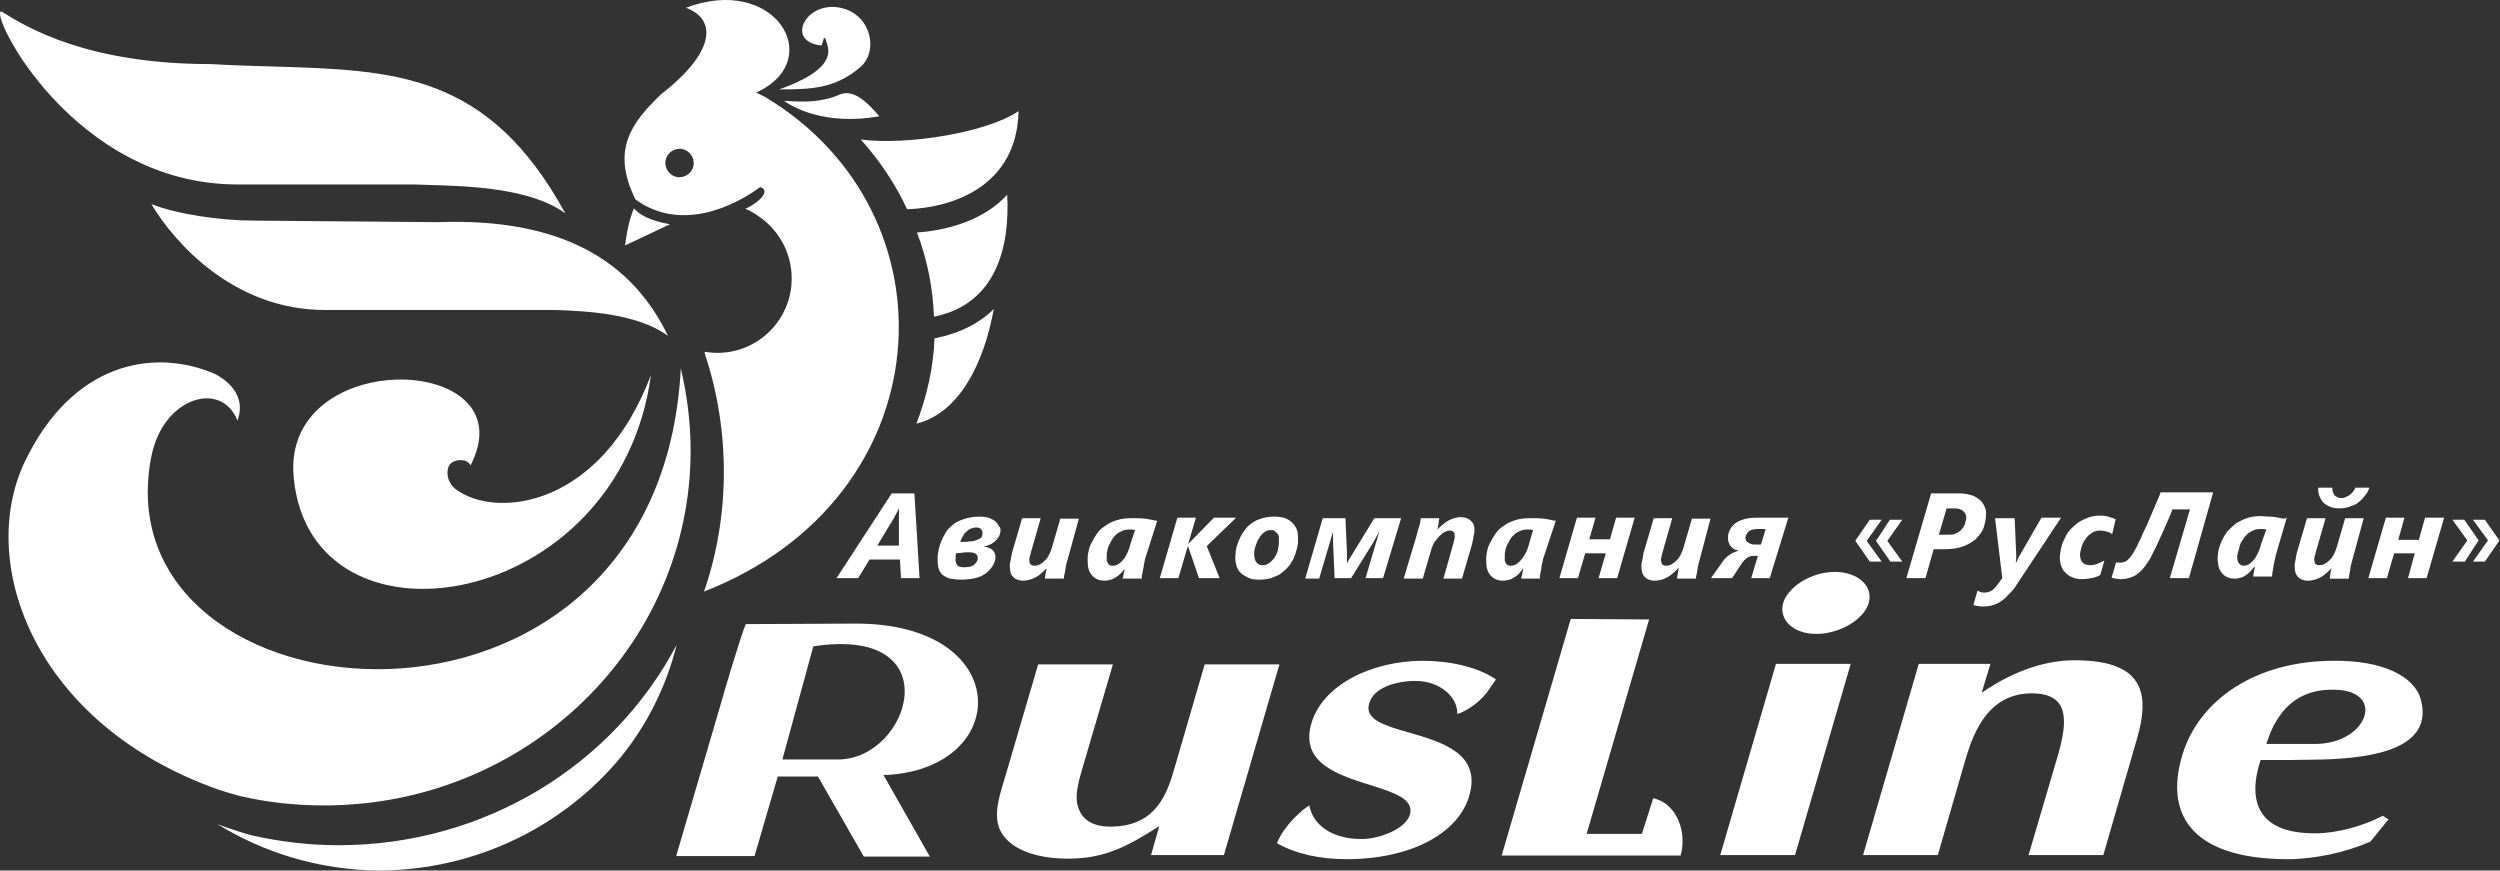 <svg width="224" height="78" viewBox="0 0 224 78" fill="none" xmlns="http://www.w3.org/2000/svg">
<rect x="0" y="0" width="224" height="78" fill="#333333" stroke="none"/>
<path fill-rule="evenodd" clip-rule="evenodd" d="M68.116 16.758C65.806 18.471 61.002 20.832 56.936 17.869C54.765 13.472 56.52 11.065 59.2 8.472C64.004 4.769 64.328 1.76 61.464 0.696C69.409 -2.313 73.983 5.232 67.977 8.195L67.746 8.287L68.578 8.704C85.994 19.166 84.562 44.625 63.08 53.004C65.436 46.199 65.436 38.607 63.173 31.756L63.127 31.525C63.496 31.571 63.912 31.617 64.282 31.617C67.931 31.617 70.934 28.655 70.934 24.952C70.934 22.591 69.733 20.554 67.931 19.351C67.746 19.212 67.608 19.119 67.423 19.027C67.192 18.888 67.007 18.795 66.776 18.703C67.377 18.517 69.317 17.175 68.116 16.758ZM60.032 20.091L56.012 21.989C56.151 20.924 56.289 19.952 56.798 18.656C57.537 19.536 58.969 19.906 60.032 20.091ZM62.157 14.536C62.11 13.842 61.51 13.287 60.817 13.333C60.124 13.379 59.569 13.981 59.616 14.675C59.662 15.37 60.262 15.925 60.955 15.879C61.648 15.833 62.203 15.231 62.157 14.536ZM73.568 4.074C70.196 3.704 72.367 -0.231 75.647 0.788C78.095 1.528 78.696 4.63 77.079 6.019C74.815 7.963 72.644 8.009 69.826 8.009C72.921 6.898 74.538 5.648 74.169 4.167C73.894 3.066 73.821 3.359 73.736 3.698C73.693 3.872 73.646 4.059 73.568 4.074ZM37.119 16.527H21.273C6.536 16.527 -1.04 1.067 0.115 1.02C0.202 1.072 0.296 1.13 0.399 1.193C2.479 2.462 7.85 5.742 18.871 5.742C20.797 5.852 22.649 5.906 24.431 5.959C35.428 6.285 43.777 6.532 50.654 19.12C47.563 16.826 41.819 16.666 38.458 16.572C37.952 16.558 37.5 16.546 37.119 16.527ZM154.137 76.611L159.126 59.484H165.824L160.835 76.611H154.137ZM159.773 54.022C160.235 52.541 162.314 51.244 164.392 51.244C166.471 51.244 167.857 52.494 167.441 54.022C166.979 55.549 164.808 56.799 162.729 56.799C160.65 56.799 159.357 55.503 159.773 54.022ZM148.13 71.519C150.255 71.982 151.179 74.575 150.579 76.658H134.549L140.739 55.457L147.761 55.503L142.217 74.528L142.171 74.713H147.114L148.13 71.519ZM114.637 59.531L109.648 76.658V76.612H103.134L103.873 74.019C101.101 75.778 99.069 76.936 95.696 76.936C93.202 76.936 90.846 76.288 89.829 74.76C88.897 73.419 89.459 71.578 89.954 69.959L89.954 69.958C90.023 69.733 90.091 69.513 90.153 69.298L93.017 59.531H99.715L96.851 69.298C96.62 70.085 96.297 71.474 96.574 72.214C96.851 73.325 97.775 74.066 99.484 74.066C103.688 74.066 104.612 70.964 105.259 68.742L107.938 59.531H114.637ZM117.316 72.167C116.808 72.445 115.792 73.371 115.191 74.204C114.868 74.62 114.637 75.037 114.406 75.546C116.115 76.518 118.286 76.981 120.642 76.981C126.509 76.981 130.667 74.62 131.637 71.334C132.764 67.517 129.217 66.494 126.244 65.636C124.097 65.017 122.249 64.484 122.675 63.048C123.045 61.613 125.077 61.011 126.833 61.011C129.004 61.011 130.621 62.446 130.575 63.974C131.36 63.742 132.469 63.002 133.208 62.076L134.039 60.872C132.422 59.761 129.882 59.206 127.479 59.206C123.091 59.206 118.563 61.243 117.501 64.807C116.463 68.354 119.872 69.427 122.763 70.337C124.89 71.007 126.736 71.588 126.324 73C125.955 74.25 123.645 75.176 121.982 75.176C119.349 75.176 117.639 73.926 117.316 72.167ZM171.92 59.484L166.931 76.611H173.629L175.985 68.464C176.632 66.242 177.833 62.123 182.037 62.123C185.409 62.123 185.317 64.53 184.347 67.816L181.76 76.611H188.458L191.461 66.242C192.708 61.984 191.969 59.16 185.871 59.16C182.868 59.16 179.958 60.41 177.556 62.076L178.341 59.484H171.92ZM66.822 55.92L76.615 55.874C90.89 55.828 90.705 68.835 79.433 69.437H79.341H79.248H79.156L83.314 76.751H77.401L73.289 69.576H69.686L67.607 76.704H60.585L64.604 63.002C64.697 62.586 66.452 56.707 66.822 55.92ZM75.091 68.048C81.558 68.048 85.254 56.013 72.873 57.911L70.102 68.048H75.091ZM202.551 68.094H205.368C205.638 68.085 205.981 68.082 206.38 68.079H206.38C210.022 68.049 218.292 67.981 216.918 62.725C216.363 60.595 213.499 59.16 209.11 59.206C202.089 59.206 197.007 62.725 195.529 67.678C193.819 73.418 196.915 76.982 204.999 76.982C207.355 76.982 210.173 76.38 212.39 75.408L214.007 73.418L213.499 73.094C211.744 74.019 209.388 74.667 207.401 74.667C202.273 74.667 201.349 71.751 202.551 68.094ZM203.428 65.641C204.676 62.725 206.708 61.845 208.787 61.799C213.915 61.614 212.298 66.659 207.401 66.659H203.059L203.428 65.641ZM26.31 42.728C25.247 30.924 47.375 31.618 42.155 41.709C41.924 41.107 40.908 41.107 40.446 41.478C39.891 41.894 39.891 43.376 41.185 44.07C44.834 46.385 53.889 45.32 58.324 33.608C55.46 54.856 27.788 59.207 26.31 42.728ZM2.193 41.431C6.489 32.404 13.834 31.154 19.285 33.515C21.272 34.58 21.872 36.154 21.272 37.681C19.886 34.071 14.62 35.506 13.557 40.922C8.799 65.224 59.061 69.992 61.001 33.006C61.555 35.367 61.879 37.82 61.879 40.366C61.879 57.91 47.188 72.167 29.033 72.167C26.446 72.167 23.951 71.89 21.549 71.334C20.856 71.149 20.209 70.964 19.516 70.732C3.024 64.854 -2.057 50.457 2.193 41.431ZM60.633 57.771C59.709 61.474 58 64.9 55.644 67.816C50.562 73.973 42.755 77.954 33.977 78C28.619 77.954 23.675 76.426 19.471 73.834C19.666 73.918 19.861 73.985 20.067 74.055L20.067 74.055L20.067 74.055C20.202 74.101 20.341 74.149 20.488 74.204C21.181 74.436 21.874 74.667 22.567 74.852C25.061 75.408 27.648 75.732 30.328 75.732C43.54 75.732 54.997 68.464 60.633 57.771ZM49.823 27.776H29.127C20.95 27.776 15.637 21.758 13.559 18.286C15.915 19.212 19.841 19.767 22.705 19.767L39.198 19.906C50.423 19.49 56.66 23.471 59.848 30.09C57.105 28.063 52.393 27.877 50.014 27.783L49.823 27.776ZM91.263 9.954C91.124 16.666 85.396 18.61 81.284 18.749C80.222 16.481 78.79 14.351 77.127 12.5C81.238 13.055 88.537 11.852 91.263 9.954ZM83.685 28.377C89.413 27.22 90.476 21.897 90.245 17.453C88.12 19.767 84.84 20.647 82.16 20.832C83.084 23.239 83.592 25.831 83.685 28.377ZM89.045 27.683C88.167 32.497 85.996 36.987 82.115 37.959C83.039 35.506 83.64 32.96 83.732 30.321C86.042 29.858 87.797 28.933 89.045 27.683ZM78.676 10.29C78.715 10.333 78.752 10.376 78.789 10.417C73.846 11.296 70.935 9.537 70.243 9.028C72.09 9.167 73.661 9.167 75.232 8.473C76.553 7.899 77.875 9.387 78.676 10.29Z" fill="white"/>
<path fill-rule="evenodd" clip-rule="evenodd" d="M212.299 43.698C212.207 43.976 212.068 44.207 211.883 44.439C211.699 44.67 211.514 44.855 211.283 45.04C211.052 45.226 210.775 45.318 210.498 45.411C210.22 45.503 209.897 45.55 209.574 45.55C209.296 45.55 209.019 45.503 208.788 45.411C208.557 45.318 208.326 45.179 208.188 45.04C208.003 44.855 207.911 44.67 207.818 44.439C207.726 44.207 207.68 43.976 207.726 43.698H208.973V43.698C208.973 43.837 208.973 43.929 209.019 44.068C209.035 44.099 209.05 44.135 209.065 44.171C209.096 44.243 209.127 44.315 209.158 44.346C209.204 44.439 209.296 44.485 209.389 44.531C209.481 44.578 209.62 44.624 209.758 44.624C209.897 44.624 210.036 44.624 210.174 44.531C210.313 44.485 210.405 44.439 210.544 44.346C210.575 44.315 210.61 44.284 210.646 44.254C210.718 44.192 210.79 44.13 210.821 44.068C210.877 44.012 210.916 43.939 210.958 43.859L210.959 43.859C210.986 43.807 211.016 43.753 211.052 43.698H212.299ZM194.417 51.799H196.127L198.298 44.115H193.586C193.515 44.363 193.417 44.584 193.313 44.819C193.281 44.891 193.249 44.965 193.216 45.041L192.801 46.013L192.385 46.985C192.315 47.124 192.246 47.275 192.177 47.425L192.177 47.425C192.108 47.575 192.038 47.726 191.969 47.865C191.877 48.142 191.738 48.42 191.599 48.652C191.536 48.841 191.452 48.988 191.375 49.121L191.375 49.121C191.339 49.182 191.305 49.241 191.276 49.3C191.091 49.67 190.86 49.948 190.675 50.133C190.491 50.318 190.26 50.411 190.029 50.411H189.798C189.705 50.411 189.659 50.411 189.613 50.364L189.197 51.753C189.336 51.799 189.474 51.846 189.613 51.846C189.752 51.892 189.936 51.892 190.075 51.892C190.352 51.892 190.629 51.846 190.86 51.753C191.137 51.66 191.368 51.568 191.553 51.383C191.784 51.244 191.969 51.013 192.154 50.781C192.339 50.55 192.523 50.272 192.708 49.948C192.753 49.858 192.797 49.764 192.843 49.667L192.844 49.666C192.941 49.461 193.045 49.242 193.17 49.022C193.262 48.837 193.343 48.652 193.424 48.467C193.505 48.281 193.586 48.096 193.678 47.911C193.795 47.676 193.894 47.442 193.997 47.196C194.057 47.053 194.119 46.907 194.186 46.754C194.371 46.384 194.51 46.013 194.648 45.643L194.648 45.643L194.648 45.643H196.219L194.417 51.799ZM80.637 50.132L80.729 51.799H82.392L81.93 44.207H79.898L74.955 51.799H76.895L77.911 50.132H80.637ZM80.544 46.059V46.244V48.883H78.604L80.175 46.29C80.175 46.244 80.221 46.151 80.267 46.105C80.29 46.082 80.302 46.047 80.313 46.013C80.325 45.978 80.337 45.943 80.36 45.92C80.377 45.885 80.395 45.856 80.41 45.832C80.434 45.792 80.452 45.764 80.452 45.735C80.452 45.712 80.463 45.689 80.475 45.665C80.487 45.642 80.498 45.619 80.498 45.596H80.544V45.689V45.874V46.059ZM89.553 47.957C89.599 47.818 89.645 47.679 89.645 47.54V47.54C89.645 47.401 89.645 47.262 89.507 47.17C89.46 47.031 89.368 46.892 89.229 46.753C89.091 46.614 88.906 46.522 88.675 46.429C88.444 46.337 88.121 46.29 87.751 46.29C87.197 46.29 86.735 46.383 86.319 46.522C85.903 46.661 85.534 46.846 85.256 47.124C85.025 47.309 84.841 47.54 84.702 47.772C84.564 48.003 84.425 48.281 84.332 48.512C84.24 48.744 84.148 49.021 84.102 49.253C84.055 49.484 84.009 49.716 84.009 49.947V49.947C84.009 50.318 84.009 50.642 84.102 50.919C84.148 51.151 84.286 51.382 84.471 51.521C84.656 51.66 84.887 51.799 85.164 51.845C85.441 51.891 85.765 51.938 86.134 51.938C86.504 51.938 86.873 51.891 87.15 51.845C87.474 51.799 87.705 51.706 87.936 51.614C87.984 51.585 88.03 51.558 88.075 51.532C88.242 51.434 88.381 51.353 88.49 51.243C88.629 51.105 88.767 50.966 88.86 50.827L88.86 50.827C88.952 50.688 89.045 50.549 89.091 50.41C89.137 50.271 89.183 50.132 89.183 50.04C89.229 49.762 89.137 49.484 88.952 49.299C88.767 49.114 88.49 49.021 88.121 48.975C88.398 48.929 88.629 48.836 88.814 48.744C88.869 48.702 88.924 48.665 88.977 48.629L88.977 48.629L88.977 48.629C89.1 48.545 89.211 48.471 89.276 48.373C89.414 48.234 89.507 48.096 89.553 47.957L89.553 47.957ZM87.89 47.401C87.982 47.494 88.028 47.633 88.028 47.772C88.028 47.957 87.982 48.096 87.936 48.142C87.844 48.234 87.705 48.327 87.52 48.373C87.335 48.466 87.104 48.512 86.873 48.512C86.596 48.559 86.365 48.559 86.042 48.559C86.088 48.373 86.18 48.188 86.273 48.049C86.365 47.864 86.458 47.725 86.596 47.633C86.735 47.494 86.873 47.401 87.012 47.355C87.15 47.309 87.289 47.262 87.474 47.262C87.659 47.262 87.797 47.309 87.89 47.401ZM87.428 49.623C87.566 49.716 87.612 49.855 87.612 50.04C87.612 50.132 87.566 50.225 87.52 50.318C87.474 50.41 87.382 50.503 87.289 50.595L87.289 50.595C87.197 50.688 87.058 50.734 86.919 50.781C86.855 50.781 86.781 50.79 86.701 50.801C86.609 50.813 86.51 50.827 86.411 50.827C86.088 50.827 85.903 50.781 85.765 50.642C85.672 50.503 85.58 50.271 85.626 49.993V49.808C85.626 49.716 85.626 49.669 85.672 49.577C85.737 49.577 85.811 49.567 85.89 49.556C85.982 49.544 86.081 49.531 86.18 49.531C86.365 49.484 86.596 49.484 86.781 49.484H86.781C87.104 49.484 87.289 49.531 87.428 49.623ZM95.558 50.503C95.605 50.318 95.651 50.132 95.697 49.993L96.667 46.475H95.004L94.265 49.021C94.219 49.207 94.126 49.438 94.034 49.623C93.941 49.855 93.803 50.04 93.664 50.179L93.664 50.179C93.526 50.318 93.387 50.456 93.202 50.549C93.064 50.642 92.879 50.688 92.694 50.688C92.509 50.688 92.417 50.642 92.325 50.549C92.232 50.456 92.232 50.318 92.232 50.179V50.04C92.232 49.986 92.248 49.947 92.261 49.916C92.27 49.893 92.278 49.874 92.278 49.855C92.278 49.831 92.29 49.797 92.302 49.762C92.313 49.727 92.325 49.693 92.325 49.669C92.325 49.646 92.336 49.612 92.348 49.577C92.359 49.542 92.371 49.508 92.371 49.484L93.249 46.429H91.585L90.662 49.577C90.662 49.623 90.662 49.716 90.615 49.808C90.615 49.855 90.604 49.901 90.592 49.947C90.581 49.993 90.569 50.04 90.569 50.086C90.569 50.132 90.558 50.179 90.546 50.225C90.534 50.271 90.523 50.318 90.523 50.364C90.477 50.456 90.477 50.549 90.477 50.595C90.477 51.058 90.523 51.428 90.754 51.66C90.939 51.891 91.262 52.03 91.724 52.03C91.909 52.03 92.094 51.984 92.278 51.938C92.463 51.891 92.648 51.799 92.833 51.706L92.833 51.706C92.96 51.642 93.066 51.556 93.18 51.464L93.18 51.464C93.231 51.422 93.284 51.379 93.341 51.336C93.385 51.291 93.435 51.247 93.486 51.2C93.589 51.107 93.698 51.008 93.79 50.891C93.776 50.912 93.757 50.952 93.757 51.012C93.757 51.058 93.757 51.151 93.71 51.243C93.71 51.29 93.699 51.336 93.687 51.382L93.687 51.382L93.687 51.382C93.676 51.428 93.664 51.475 93.664 51.521C93.664 51.598 93.65 51.66 93.638 51.716C93.627 51.762 93.618 51.803 93.618 51.845H95.327C95.327 51.753 95.327 51.614 95.374 51.475C95.397 51.405 95.408 51.324 95.42 51.243C95.431 51.162 95.443 51.081 95.466 51.012C95.466 50.858 95.498 50.737 95.535 50.594C95.543 50.565 95.55 50.535 95.558 50.503ZM93.803 50.873C93.803 50.873 93.797 50.879 93.79 50.891L93.803 50.873ZM102.575 50.202C102.588 50.117 102.6 50.047 102.626 49.993L103.689 46.661C103.55 46.661 103.366 46.614 103.181 46.568L103.181 46.568C103.088 46.545 102.996 46.533 102.904 46.522C102.811 46.51 102.719 46.499 102.626 46.475C102.534 46.475 102.43 46.464 102.326 46.452C102.222 46.441 102.118 46.429 102.026 46.429H101.425C100.871 46.429 100.455 46.475 100.039 46.614C99.624 46.753 99.3 46.892 99.023 47.124C98.7 47.309 98.469 47.54 98.284 47.818C98.099 48.096 97.96 48.327 97.822 48.605C97.683 48.836 97.591 49.114 97.545 49.346C97.537 49.385 97.529 49.423 97.521 49.461C97.484 49.64 97.452 49.794 97.452 49.947V49.947C97.452 50.271 97.452 50.549 97.499 50.827C97.545 51.058 97.637 51.29 97.776 51.475C97.914 51.66 98.099 51.799 98.284 51.891C98.469 51.984 98.7 52.03 98.977 52.03C99.162 52.03 99.346 51.984 99.531 51.938C99.716 51.891 99.855 51.799 99.993 51.706C100.178 51.614 100.27 51.521 100.409 51.382C100.548 51.243 100.686 51.105 100.779 50.966C100.779 51.012 100.767 51.047 100.755 51.081C100.744 51.116 100.732 51.151 100.732 51.197C100.732 51.216 100.724 51.243 100.715 51.275L100.715 51.275C100.702 51.32 100.686 51.374 100.686 51.428C100.686 51.448 100.678 51.475 100.669 51.507L100.669 51.507C100.656 51.551 100.64 51.606 100.64 51.66C100.594 51.706 100.594 51.799 100.594 51.845H102.303C102.303 51.706 102.303 51.567 102.349 51.428C102.372 51.336 102.384 51.255 102.395 51.174L102.395 51.174C102.407 51.093 102.419 51.012 102.442 50.919C102.463 50.833 102.475 50.746 102.486 50.664L102.486 50.664L102.486 50.664L102.486 50.664L102.486 50.663L102.486 50.663C102.498 50.571 102.509 50.484 102.534 50.41C102.553 50.333 102.565 50.263 102.575 50.202L102.575 50.202ZM101.564 47.471C101.61 47.482 101.656 47.494 101.702 47.494L101.287 48.744C101.241 48.975 101.148 49.207 101.056 49.438C100.963 49.669 100.871 49.855 100.732 50.04C100.594 50.225 100.455 50.364 100.27 50.503C100.086 50.642 99.901 50.688 99.716 50.688H99.716C99.624 50.688 99.531 50.688 99.439 50.642C99.346 50.595 99.3 50.549 99.254 50.456L99.254 50.456C99.208 50.364 99.162 50.271 99.162 50.179V49.808C99.162 49.716 99.162 49.531 99.208 49.392C99.208 49.275 99.245 49.176 99.284 49.072C99.306 49.012 99.329 48.95 99.346 48.883C99.393 48.79 99.439 48.709 99.485 48.628C99.531 48.547 99.577 48.466 99.624 48.373C99.716 48.188 99.855 48.049 99.993 47.91C100.132 47.772 100.317 47.679 100.501 47.587L100.501 47.587C100.686 47.494 100.917 47.448 101.148 47.448H101.425C101.471 47.448 101.518 47.459 101.564 47.471ZM109.279 51.799L108.124 48.929L110.757 46.383H108.771L106.461 48.744L107.154 46.383H105.491L103.92 51.799H105.583L106.415 48.975H106.461L107.431 51.799H109.279ZM116.162 49.299C116.254 49.021 116.301 48.744 116.301 48.512C116.301 48.188 116.301 47.864 116.254 47.633C116.162 47.309 116.023 47.077 115.839 46.892C115.654 46.707 115.423 46.522 115.146 46.429C114.869 46.337 114.545 46.29 114.176 46.29C113.76 46.29 113.436 46.337 113.113 46.429C113.083 46.439 113.052 46.45 113.02 46.46C112.766 46.543 112.487 46.635 112.282 46.8C112.051 46.938 111.82 47.124 111.635 47.355C111.45 47.587 111.311 47.818 111.173 48.049C111.034 48.327 110.942 48.559 110.849 48.836C110.757 49.114 110.711 49.346 110.711 49.623C110.665 49.947 110.665 50.271 110.757 50.549C110.803 50.827 110.942 51.105 111.127 51.29C111.311 51.475 111.542 51.614 111.82 51.753C112.097 51.891 112.42 51.938 112.836 51.938C113.205 51.938 113.575 51.891 113.898 51.799C113.984 51.762 114.069 51.729 114.153 51.696C114.386 51.605 114.606 51.518 114.776 51.382L114.776 51.382C115.007 51.197 115.238 51.012 115.423 50.781C115.569 50.634 115.686 50.431 115.797 50.238C115.826 50.186 115.856 50.135 115.885 50.086C115.919 49.983 115.959 49.887 115.999 49.793L115.999 49.792L115.999 49.792L115.999 49.792L115.999 49.792L115.999 49.792L115.999 49.792L115.999 49.792C116.067 49.631 116.133 49.474 116.162 49.299ZM114.591 48.142V48.559C114.591 48.79 114.545 49.068 114.499 49.299C114.407 49.577 114.314 49.808 114.176 49.993C114.037 50.179 113.898 50.318 113.714 50.456C113.529 50.595 113.344 50.642 113.113 50.642C112.882 50.642 112.697 50.549 112.559 50.364C112.42 50.179 112.374 49.947 112.374 49.623C112.374 49.392 112.42 49.114 112.513 48.883C112.605 48.605 112.697 48.373 112.836 48.188C112.974 47.957 113.113 47.818 113.298 47.679C113.483 47.54 113.667 47.494 113.898 47.494C114.037 47.494 114.129 47.494 114.222 47.587C114.255 47.619 114.287 47.646 114.318 47.672C114.374 47.718 114.423 47.758 114.453 47.818C114.545 47.91 114.591 48.003 114.591 48.142ZM122.352 51.799H123.923L125.54 46.429H123.138L121.244 49.531C120.92 50.04 120.736 50.364 120.689 50.503V49.531L120.551 46.429H118.518L116.947 51.845H118.195L119.442 47.633V48.605L119.581 51.799H121.059L123.045 48.605C123.151 48.41 123.244 48.243 123.322 48.1C123.45 47.868 123.543 47.701 123.6 47.587L122.352 51.799ZM132.1 47.679V47.679C132.146 47.216 132.054 46.892 131.823 46.707C131.638 46.475 131.315 46.337 130.853 46.337C130.668 46.337 130.483 46.383 130.298 46.429C130.113 46.475 129.929 46.568 129.744 46.661L129.744 46.661C129.616 46.725 129.511 46.811 129.397 46.903C129.346 46.945 129.293 46.988 129.236 47.031C129.057 47.165 128.922 47.299 128.788 47.475C128.801 47.454 128.82 47.414 128.82 47.355C128.82 47.309 128.831 47.262 128.843 47.216C128.855 47.17 128.866 47.124 128.866 47.077C128.866 47.031 128.878 46.973 128.889 46.915L128.889 46.915L128.889 46.915C128.901 46.857 128.912 46.8 128.912 46.753C128.912 46.677 128.926 46.614 128.939 46.558C128.949 46.512 128.959 46.471 128.959 46.429H127.295C127.295 46.522 127.295 46.614 127.249 46.753C127.249 46.892 127.203 47.031 127.157 47.17L127.157 47.17C127.111 47.309 127.064 47.448 127.018 47.633L127.018 47.633C126.972 47.818 126.926 48.003 126.88 48.142L125.771 51.845H127.48L128.266 49.16C128.288 49.105 128.307 49.052 128.326 49.001L128.326 49.001C128.385 48.84 128.437 48.699 128.543 48.559L128.543 48.559C128.681 48.373 128.82 48.188 128.959 48.049L128.959 48.049C129.097 47.91 129.236 47.772 129.42 47.679C129.605 47.586 129.744 47.54 129.882 47.54C130.067 47.54 130.16 47.586 130.252 47.679C130.344 47.772 130.344 47.91 130.344 48.096C130.344 48.142 130.344 48.234 130.298 48.373C130.277 48.437 130.266 48.501 130.255 48.56L130.255 48.56C130.242 48.63 130.231 48.694 130.206 48.744L129.328 51.845H130.991L131.915 48.697C131.915 48.651 131.915 48.559 131.961 48.466C131.961 48.42 131.973 48.373 131.984 48.327C131.996 48.281 132.008 48.234 132.008 48.188C132.008 48.142 132.019 48.096 132.031 48.049C132.042 48.003 132.054 47.957 132.054 47.91C132.1 47.818 132.1 47.725 132.1 47.679ZM128.774 47.494C128.774 47.494 128.78 47.488 128.788 47.475L128.774 47.494ZM138.238 50.202L138.238 50.202C138.252 50.117 138.263 50.047 138.29 49.993L139.399 46.661C139.26 46.661 139.076 46.614 138.891 46.568C138.798 46.545 138.706 46.533 138.614 46.522C138.521 46.51 138.429 46.499 138.336 46.475C138.244 46.475 138.14 46.464 138.036 46.452C137.932 46.441 137.828 46.429 137.736 46.429H137.135C136.581 46.429 136.165 46.475 135.749 46.614C135.334 46.753 135.01 46.892 134.733 47.124C134.41 47.309 134.179 47.54 133.994 47.818C133.809 48.096 133.671 48.327 133.532 48.605C133.393 48.836 133.301 49.114 133.255 49.346C133.247 49.385 133.239 49.423 133.231 49.461C133.194 49.64 133.162 49.794 133.162 49.947C133.162 50.271 133.162 50.549 133.209 50.827C133.255 51.058 133.347 51.29 133.486 51.475C133.624 51.66 133.809 51.799 133.994 51.891C134.179 51.984 134.41 52.03 134.687 52.03C134.872 52.03 135.056 51.984 135.241 51.938C135.426 51.891 135.565 51.799 135.703 51.706C135.888 51.614 135.98 51.521 136.119 51.382L136.119 51.382C136.165 51.313 136.223 51.243 136.281 51.174C136.338 51.105 136.396 51.035 136.442 50.966H136.489C136.489 51.012 136.477 51.047 136.465 51.081C136.454 51.116 136.442 51.151 136.442 51.197C136.442 51.216 136.434 51.243 136.425 51.275L136.425 51.275C136.412 51.32 136.396 51.374 136.396 51.428C136.396 51.448 136.388 51.475 136.379 51.507L136.379 51.507C136.366 51.551 136.35 51.606 136.35 51.66C136.304 51.706 136.304 51.799 136.304 51.845H137.967C137.967 51.706 137.967 51.567 138.013 51.428C138.036 51.336 138.048 51.255 138.059 51.174C138.071 51.093 138.082 51.012 138.105 50.919C138.105 50.734 138.152 50.549 138.198 50.41C138.217 50.333 138.228 50.263 138.238 50.202ZM137.228 47.471C137.274 47.482 137.32 47.494 137.366 47.494L136.997 48.744C136.951 48.975 136.858 49.207 136.766 49.438C136.724 49.507 136.687 49.572 136.652 49.634C136.568 49.78 136.493 49.91 136.396 50.04C136.258 50.225 136.119 50.364 135.934 50.503C135.749 50.642 135.565 50.688 135.38 50.688C135.287 50.688 135.195 50.688 135.103 50.642C135.089 50.628 135.07 50.614 135.051 50.598C135.005 50.563 134.95 50.521 134.918 50.456C134.872 50.364 134.826 50.271 134.826 50.179V49.808V49.808C134.826 49.716 134.826 49.531 134.872 49.392C134.872 49.275 134.909 49.176 134.948 49.072C134.97 49.012 134.993 48.95 135.01 48.883C135.057 48.79 135.103 48.709 135.149 48.628L135.149 48.628C135.195 48.547 135.241 48.466 135.287 48.373C135.38 48.188 135.518 48.049 135.657 47.91C135.796 47.772 135.98 47.679 136.165 47.587L136.165 47.587C136.35 47.494 136.581 47.448 136.812 47.448H137.089C137.135 47.448 137.182 47.459 137.228 47.471ZM143.233 51.799H144.896L146.467 46.383H144.804L144.25 48.327H142.402L142.956 46.383H141.293L139.722 51.799H141.385L142.032 49.577H143.88L143.233 51.799ZM152.195 50.503C152.242 50.318 152.288 50.132 152.334 49.993L153.258 46.475H151.595L150.856 49.021C150.81 49.207 150.717 49.438 150.625 49.623C150.532 49.855 150.394 50.04 150.255 50.179C150.117 50.318 149.978 50.456 149.793 50.549C149.655 50.642 149.47 50.688 149.285 50.688C149.1 50.688 149.008 50.642 148.916 50.549C148.869 50.456 148.823 50.318 148.823 50.179V50.04C148.869 49.947 148.869 49.901 148.869 49.855C148.869 49.831 148.881 49.797 148.892 49.762C148.904 49.727 148.916 49.693 148.916 49.669C148.916 49.646 148.927 49.612 148.939 49.577L148.939 49.577L148.939 49.577C148.95 49.542 148.962 49.508 148.962 49.484L149.839 46.429H148.176L147.252 49.577C147.252 49.623 147.252 49.716 147.206 49.808C147.206 49.901 147.206 49.993 147.16 50.086C147.16 50.132 147.148 50.179 147.137 50.225C147.125 50.271 147.114 50.318 147.114 50.364C147.068 50.456 147.068 50.549 147.068 50.595C147.068 51.058 147.114 51.428 147.345 51.66C147.53 51.891 147.853 52.03 148.315 52.03C148.5 52.03 148.685 51.984 148.869 51.938C149.054 51.891 149.239 51.799 149.424 51.706L149.424 51.706C149.551 51.642 149.657 51.556 149.771 51.464C149.822 51.422 149.875 51.379 149.932 51.336C149.976 51.291 150.026 51.247 150.077 51.2C150.185 51.103 150.3 50.999 150.394 50.873H150.44C150.44 50.873 150.394 50.919 150.394 51.012C150.394 51.031 150.386 51.058 150.377 51.09C150.363 51.135 150.348 51.189 150.348 51.243C150.348 51.336 150.348 51.428 150.301 51.521C150.301 51.598 150.287 51.66 150.275 51.716L150.275 51.716C150.265 51.762 150.255 51.803 150.255 51.845H151.964C151.964 51.753 151.964 51.614 152.011 51.475C152.034 51.405 152.045 51.324 152.057 51.243C152.068 51.162 152.08 51.081 152.103 51.012C152.103 50.858 152.135 50.737 152.172 50.594C152.18 50.565 152.188 50.535 152.195 50.503ZM156.908 51.799H158.571L160.234 46.383H157.462C157 46.383 156.584 46.429 156.261 46.522C155.937 46.614 155.66 46.753 155.475 46.892C155.244 47.077 155.106 47.262 155.013 47.448C154.921 47.633 154.829 47.864 154.829 48.096C154.829 48.281 154.829 48.42 154.875 48.559C154.921 48.697 154.967 48.836 155.06 48.929C155.152 49.021 155.244 49.114 155.383 49.207L155.799 49.346C155.475 49.438 155.198 49.531 154.967 49.716C154.736 49.855 154.505 50.086 154.321 50.364L153.304 51.799H155.198L155.984 50.595C156.076 50.456 156.168 50.318 156.261 50.225C156.353 50.132 156.446 50.04 156.538 49.993C156.6 49.932 156.661 49.911 156.723 49.891C156.754 49.88 156.784 49.87 156.815 49.855C156.908 49.808 157 49.808 157.092 49.808H157.508L156.908 51.799ZM156.723 47.587C156.908 47.448 157.185 47.401 157.508 47.401H158.201L157.785 48.79H157.231C157.139 48.79 157 48.79 156.908 48.744C156.769 48.697 156.677 48.651 156.63 48.605C156.538 48.559 156.492 48.512 156.446 48.42C156.399 48.327 156.399 48.234 156.399 48.142C156.446 47.91 156.538 47.725 156.723 47.587ZM167.533 46.568H168.595L167.256 48.466L168.595 50.317H167.533L166.239 48.466L166.286 48.373L167.533 46.568ZM169.335 46.568H170.443L169.104 48.466L170.443 50.317H169.381L168.087 48.466L169.335 46.568ZM222.646 50.317H221.583L222.923 48.419L221.583 46.568H222.646L223.939 48.419L223.893 48.512L222.646 50.317ZM220.844 50.317H219.735L221.075 48.419L219.735 46.568H220.798L222.091 48.419L220.844 50.317ZM177.88 45.55C177.787 45.272 177.649 45.041 177.464 44.855C177.279 44.67 177.048 44.531 176.725 44.392C176.401 44.3 176.032 44.207 175.616 44.207H173.029L170.812 51.799H172.521L173.26 49.207H174.323C174.923 49.207 175.431 49.114 175.847 48.975C176.263 48.836 176.632 48.605 176.956 48.373C177.233 48.096 177.464 47.818 177.649 47.494C177.787 47.17 177.88 46.8 177.926 46.429C177.972 46.105 177.972 45.781 177.88 45.55ZM176.032 47.031C175.939 47.216 175.847 47.355 175.708 47.494C175.57 47.633 175.385 47.725 175.2 47.818C175.016 47.91 174.785 47.91 174.507 47.91H173.722L174.415 45.55H175.108C175.477 45.55 175.755 45.642 175.939 45.827C176.124 46.013 176.217 46.244 176.17 46.522C176.147 46.614 176.124 46.695 176.101 46.776L176.101 46.776C176.078 46.857 176.055 46.938 176.032 47.031ZM180.098 53.141C180.329 52.91 180.56 52.632 180.745 52.308L184.671 46.383H182.916L181.022 49.669C180.929 49.808 180.837 49.947 180.791 50.086C180.745 50.225 180.699 50.317 180.652 50.41L180.652 50.41H180.606C180.606 50.368 180.615 50.327 180.626 50.281L180.626 50.281L180.626 50.281C180.638 50.225 180.652 50.162 180.652 50.086V49.715L180.514 46.429H178.758L179.405 51.799L178.897 52.493C178.758 52.678 178.573 52.863 178.389 52.956C178.204 53.048 178.019 53.095 177.788 53.095C177.696 53.095 177.557 53.095 177.465 53.048C177.326 53.002 177.234 52.956 177.188 52.91L176.818 54.206C176.957 54.252 177.095 54.298 177.28 54.298C177.419 54.344 177.557 54.344 177.696 54.344C178.019 54.344 178.342 54.298 178.62 54.206C178.897 54.113 179.174 53.974 179.405 53.789C179.612 53.651 179.767 53.487 179.929 53.316L179.929 53.316L179.929 53.316L179.93 53.316C179.984 53.258 180.04 53.2 180.098 53.141ZM189.245 47.864C189.152 47.772 188.968 47.679 188.783 47.633C188.598 47.586 188.413 47.54 188.182 47.54C187.905 47.54 187.674 47.586 187.489 47.725C187.258 47.864 187.074 48.003 186.935 48.188C186.797 48.373 186.658 48.605 186.566 48.836C186.473 49.068 186.427 49.299 186.381 49.531C186.335 49.901 186.427 50.179 186.566 50.364C186.704 50.549 186.981 50.642 187.305 50.642C187.397 50.642 187.536 50.642 187.628 50.595C187.72 50.595 187.859 50.549 187.951 50.503C188.09 50.456 188.182 50.41 188.275 50.364L188.275 50.364L188.552 50.225L188.182 51.521C187.951 51.66 187.674 51.752 187.397 51.799C187.12 51.845 186.843 51.891 186.566 51.891C186.196 51.891 185.919 51.845 185.642 51.706C185.364 51.614 185.18 51.428 184.995 51.243C184.81 51.058 184.718 50.827 184.625 50.549C184.579 50.271 184.533 49.993 184.579 49.669C184.625 49.346 184.671 49.068 184.764 48.79C184.856 48.512 184.995 48.235 185.133 47.957L185.133 47.957C185.272 47.725 185.457 47.448 185.688 47.262C185.919 47.031 186.15 46.846 186.381 46.707C186.658 46.568 186.935 46.429 187.212 46.337C187.536 46.244 187.859 46.198 188.182 46.198C188.367 46.198 188.506 46.198 188.644 46.244C188.783 46.244 188.922 46.29 189.014 46.337C189.075 46.357 189.127 46.368 189.173 46.379C189.234 46.392 189.285 46.403 189.337 46.429C189.362 46.442 189.383 46.454 189.403 46.465C189.458 46.497 189.501 46.522 189.568 46.522L189.245 47.864ZM204.399 46.429C204.307 46.406 204.215 46.394 204.122 46.382C204.03 46.371 203.937 46.359 203.845 46.336C203.66 46.29 203.475 46.29 203.244 46.29C203.152 46.29 203.048 46.278 202.944 46.267C202.84 46.255 202.736 46.243 202.644 46.243C202.136 46.243 201.674 46.29 201.304 46.429C200.935 46.568 200.565 46.753 200.288 46.938C200.011 47.169 199.78 47.401 199.549 47.632C199.364 47.91 199.225 48.141 199.087 48.419C199 48.593 198.949 48.749 198.901 48.898C198.872 48.987 198.844 49.073 198.81 49.16L198.81 49.16C198.763 49.391 198.717 49.623 198.717 49.762C198.671 50.086 198.717 50.363 198.763 50.641C198.81 50.919 198.902 51.104 199.041 51.289C199.179 51.474 199.318 51.613 199.549 51.706C199.734 51.798 199.964 51.845 200.242 51.845C200.473 51.845 200.657 51.798 200.796 51.752C200.981 51.706 201.119 51.613 201.258 51.521C201.397 51.428 201.535 51.289 201.628 51.197C201.697 51.127 201.755 51.058 201.812 50.988C201.87 50.919 201.928 50.849 201.997 50.78H202.043C202.043 50.799 202.035 50.826 202.026 50.858C202.013 50.903 201.997 50.957 201.997 51.011C201.997 51.066 201.981 51.12 201.968 51.165C201.959 51.197 201.951 51.224 201.951 51.243C201.951 51.297 201.935 51.351 201.922 51.396C201.913 51.428 201.905 51.455 201.905 51.474C201.905 51.567 201.905 51.613 201.859 51.66H203.568C203.568 51.621 203.576 51.575 203.585 51.521C203.598 51.444 203.614 51.351 203.614 51.243C203.639 51.169 203.65 51.082 203.662 50.989C203.673 50.907 203.685 50.821 203.706 50.734C203.73 50.641 203.741 50.56 203.753 50.479C203.764 50.398 203.776 50.317 203.799 50.224C203.845 50.086 203.891 49.947 203.891 49.808L204.908 46.336C204.769 46.521 204.584 46.475 204.399 46.429ZM202.598 48.743C202.552 48.975 202.459 49.206 202.367 49.438C202.31 49.58 202.236 49.705 202.165 49.823L202.165 49.823L202.165 49.823C202.121 49.897 202.079 49.968 202.043 50.039C201.905 50.224 201.766 50.363 201.581 50.502C201.397 50.641 201.212 50.687 201.027 50.687C200.935 50.687 200.842 50.687 200.75 50.595C200.657 50.548 200.611 50.502 200.565 50.41C200.519 50.317 200.473 50.224 200.473 50.132C200.473 50.104 200.468 50.072 200.464 50.036C200.453 49.955 200.44 49.858 200.473 49.762C200.473 49.623 200.519 49.484 200.565 49.345L200.565 49.345C200.611 49.206 200.657 49.022 200.703 48.837L200.704 48.836C200.75 48.651 200.842 48.512 200.981 48.327C201.073 48.142 201.212 48.003 201.35 47.864L201.35 47.864C201.489 47.725 201.674 47.632 201.859 47.54C202.043 47.447 202.274 47.401 202.505 47.401H202.782C202.829 47.401 202.875 47.412 202.921 47.424C202.967 47.435 203.013 47.447 203.06 47.447L202.598 48.743ZM210.681 50.503C210.727 50.318 210.773 50.133 210.819 49.994L211.789 46.43H210.126L209.387 48.976C209.341 49.161 209.249 49.392 209.156 49.577C209.064 49.809 208.925 49.994 208.787 50.133C208.648 50.272 208.509 50.411 208.325 50.503C208.186 50.596 208.001 50.642 207.816 50.642C207.632 50.642 207.539 50.596 207.447 50.503C207.401 50.411 207.354 50.272 207.354 50.133V50.04C207.354 49.986 207.37 49.948 207.383 49.916C207.393 49.894 207.401 49.874 207.401 49.855C207.401 49.832 207.412 49.797 207.424 49.763C207.435 49.728 207.447 49.693 207.447 49.67C207.447 49.616 207.463 49.577 207.476 49.546C207.485 49.523 207.493 49.504 207.493 49.485L208.371 46.43H206.708L205.784 49.577C205.784 49.624 205.784 49.716 205.737 49.809C205.737 49.855 205.726 49.901 205.714 49.948C205.703 49.994 205.691 50.04 205.691 50.087C205.691 50.133 205.68 50.179 205.668 50.225C205.657 50.272 205.645 50.318 205.645 50.364C205.599 50.457 205.599 50.55 205.599 50.596C205.599 51.059 205.645 51.429 205.876 51.66C206.061 51.892 206.384 52.031 206.846 52.031C207.031 52.031 207.216 51.984 207.401 51.938C207.585 51.892 207.77 51.799 207.955 51.707C208.083 51.643 208.188 51.557 208.302 51.464C208.353 51.422 208.406 51.379 208.463 51.336C208.508 51.292 208.557 51.247 208.608 51.201L208.608 51.201C208.711 51.108 208.82 51.009 208.912 50.891C208.898 50.912 208.879 50.953 208.879 51.012C208.879 51.032 208.871 51.059 208.862 51.09C208.849 51.135 208.833 51.19 208.833 51.244C208.833 51.29 208.821 51.336 208.81 51.383C208.798 51.429 208.787 51.475 208.787 51.522C208.787 51.598 208.773 51.66 208.76 51.717L208.76 51.717C208.75 51.763 208.74 51.804 208.74 51.846H210.45C210.45 51.804 210.459 51.753 210.469 51.697L210.469 51.697C210.482 51.628 210.496 51.552 210.496 51.475C210.519 51.406 210.531 51.325 210.542 51.244C210.554 51.163 210.565 51.082 210.588 51.012C210.588 50.859 210.62 50.737 210.657 50.595C210.665 50.565 210.673 50.535 210.681 50.503ZM208.912 50.891C208.915 50.886 208.918 50.883 208.92 50.88C208.923 50.876 208.925 50.873 208.925 50.873L208.912 50.891ZM213.866 51.799L214.513 49.577H216.361L215.76 51.799H217.423L218.994 46.383H217.285L216.731 48.373H214.883L215.437 46.383H213.774L212.203 51.799H213.866Z" fill="white"/>
</svg>
